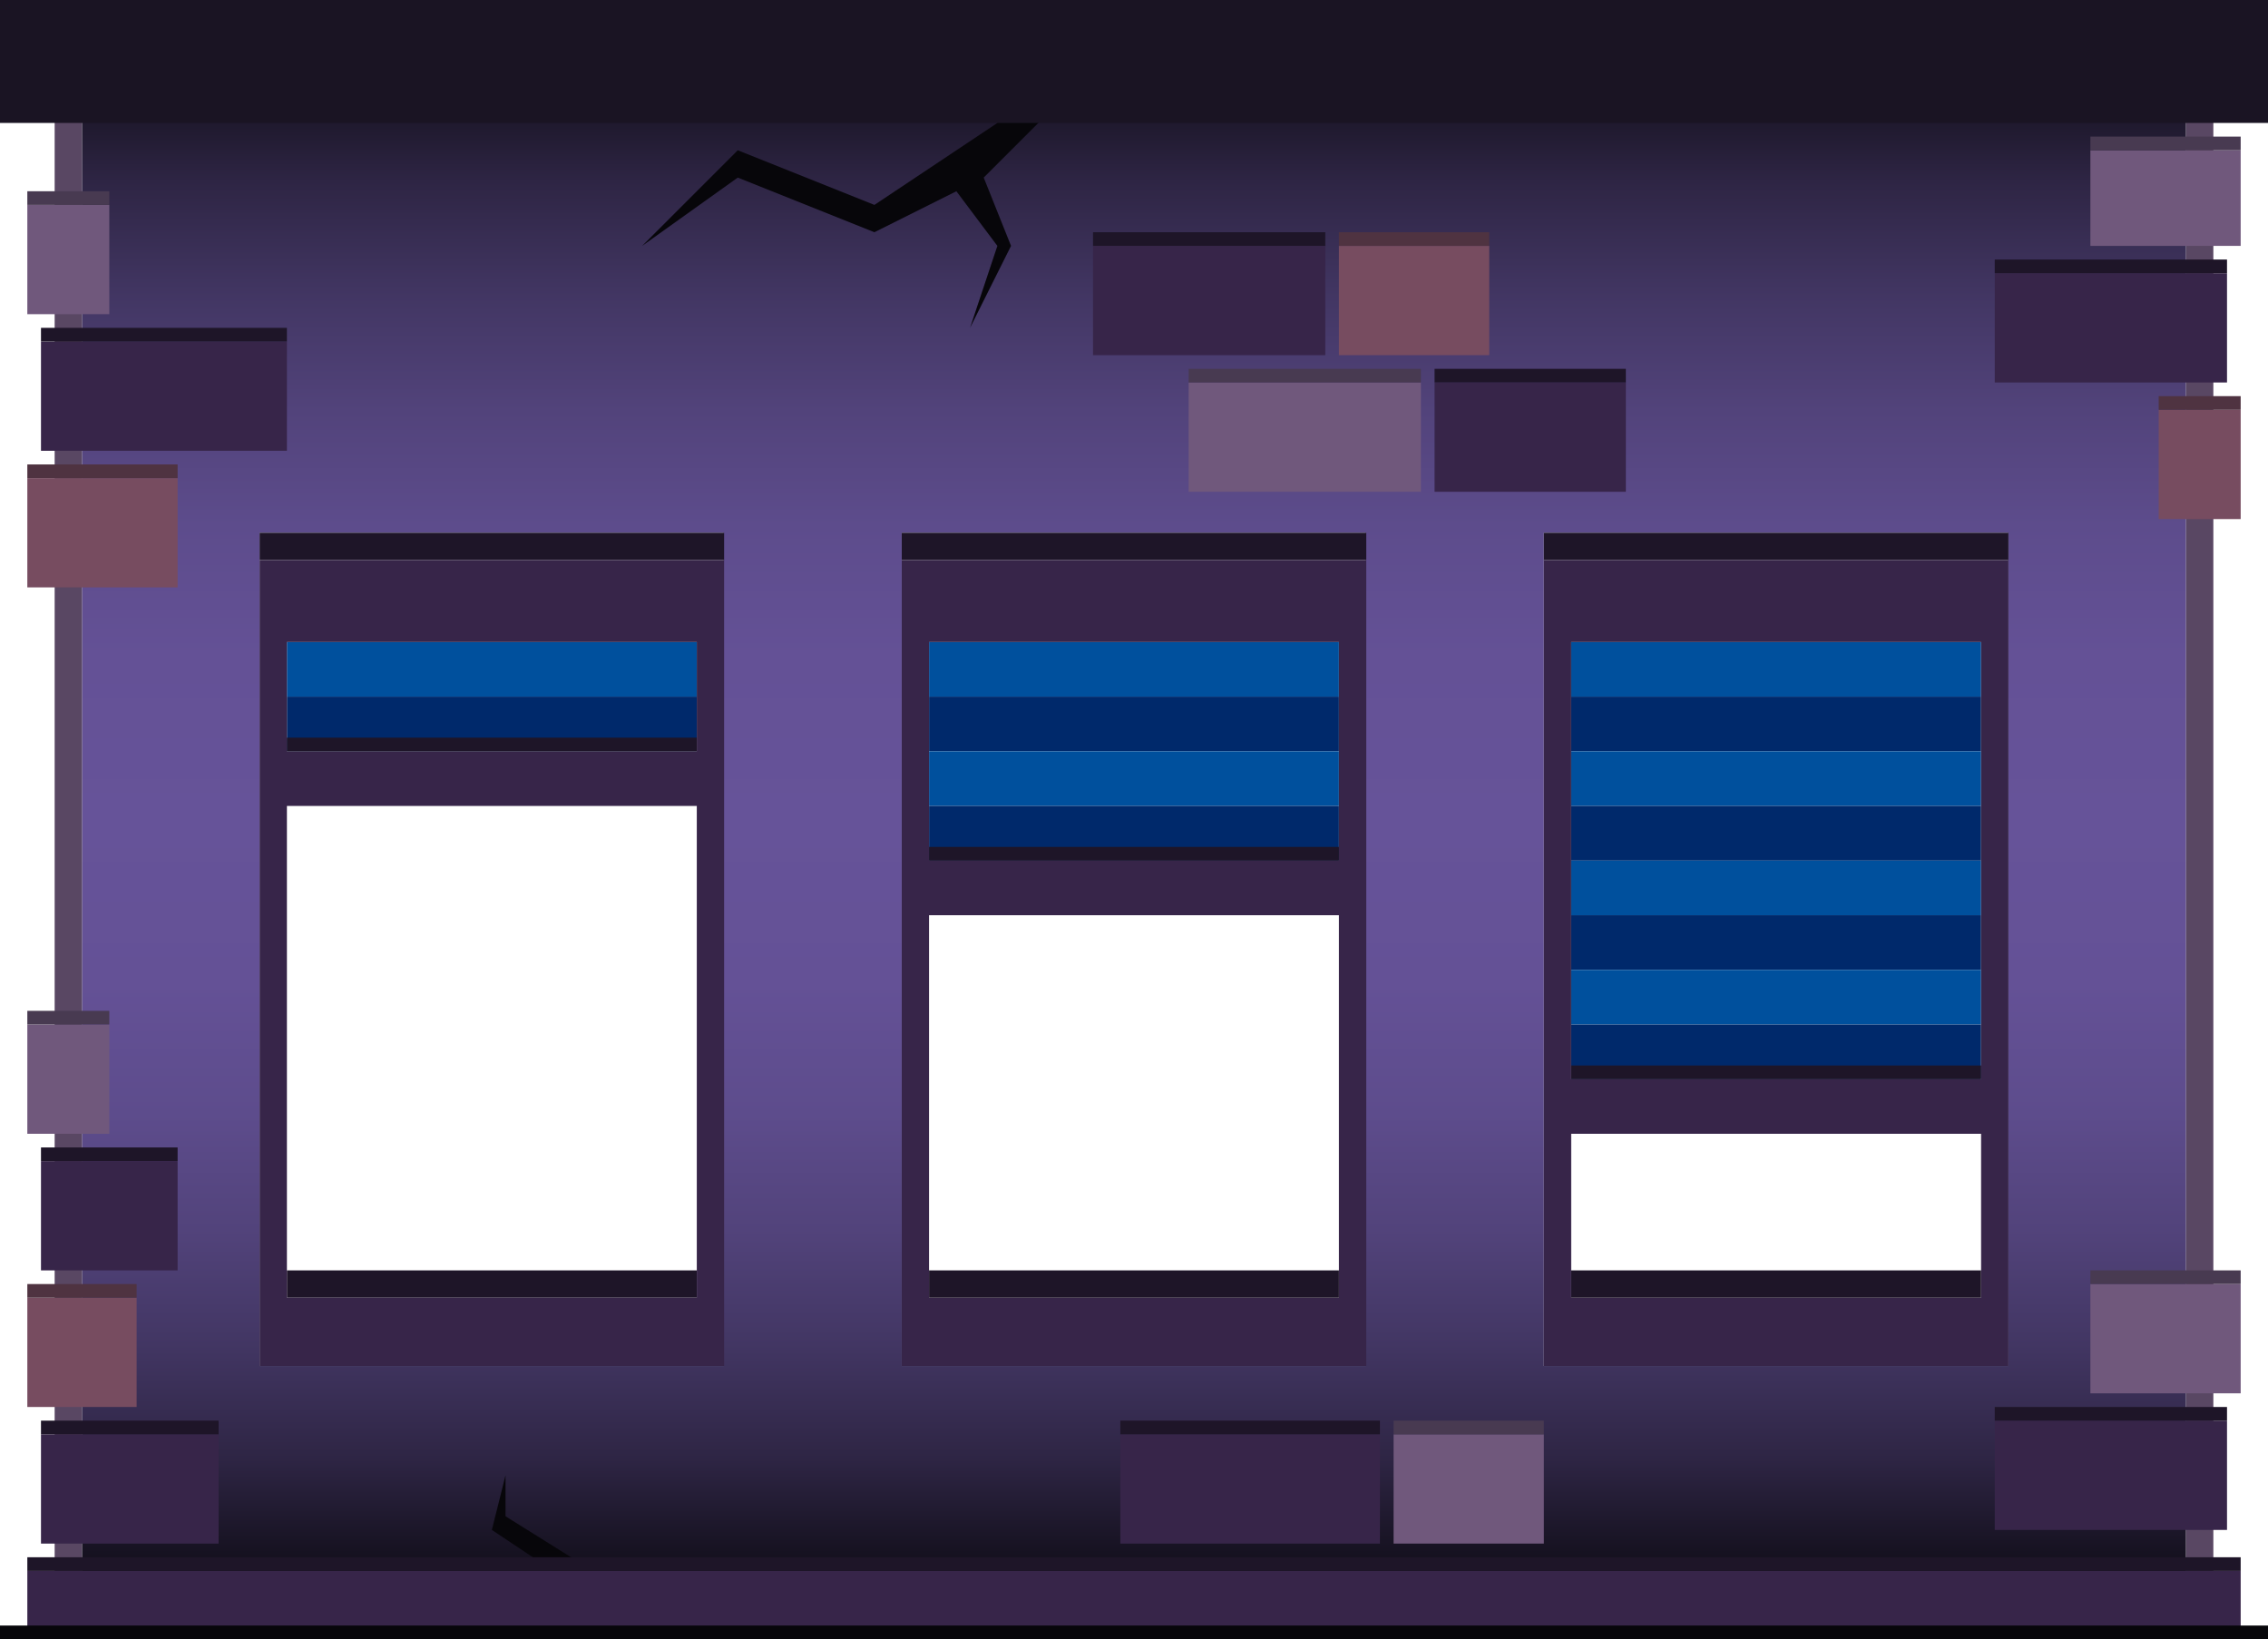 <svg xmlns="http://www.w3.org/2000/svg" xmlns:xlink="http://www.w3.org/1999/xlink" viewBox="0 0 1494 1080"><defs><style>.cls-1{fill:url(#Новый_образец_градиентной_зал_2);}.cls-2{fill:#594763;}.cls-3{fill:#07060a;}.cls-4{fill:#372549;}.cls-5{fill:#1e1528;}.cls-6{fill:#1a1423;}.cls-7{fill:#70587c;}.cls-8{fill:#483a51;}.cls-9{fill:#774c60;}.cls-10{fill:#4f3341;}.cls-11{fill:#00509d;}.cls-12{fill:#00296b;}</style><linearGradient id="Новый_образец_градиентной_зал_2" x1="747" y1="1" x2="747" y2="1080" gradientUnits="userSpaceOnUse"><stop offset="0"/><stop offset="0.05" stop-color="#15111f"/><stop offset="0.11" stop-color="#2e2544"/><stop offset="0.18" stop-color="#423663"/><stop offset="0.25" stop-color="#52437b"/><stop offset="0.32" stop-color="#5d4c8c"/><stop offset="0.4" stop-color="#645196"/><stop offset="0.5" stop-color="#665399"/><stop offset="0.6" stop-color="#645196"/><stop offset="0.68" stop-color="#5d4c8c"/><stop offset="0.75" stop-color="#52437b"/><stop offset="0.82" stop-color="#423663"/><stop offset="0.89" stop-color="#2e2544"/><stop offset="0.95" stop-color="#15111f"/><stop offset="1"/></linearGradient></defs><g id="Layer_2" data-name="Layer 2"><g id="Final_outside" data-name="Final outside"><g id="_1_-_FAQ_-_Outside" data-name="1 - FAQ - Outside"><g id="level"><g id="wall"><path class="cls-1" d="M54,1V1080H1440V1ZM476.71,900H171V351H476.71Zm423,0H594V351H899.71Zm423,0H1017V351h305.71Z"/><rect class="cls-2" x="1440" y="1" width="18" height="1079"/><rect class="cls-2" x="36" y="1" width="18" height="1079"/><g id="_2" data-name="2"><polygon class="cls-3" points="657 81 576 135 486 99 423 162 486 117 576 153 630 126 657 162 639 216 666 162 648 117 693 72 657 54 657 81"/><polygon class="cls-3" points="378 1044 324 1008 333 972 333 999 405 1044 378 1044"/></g><rect class="cls-4" x="18" y="1035" width="1458" height="45"/><rect class="cls-3" y="1071" width="1494" height="9"/><rect class="cls-5" x="18" y="1026" width="1458" height="9"/><rect class="cls-6" width="1494" height="81"/></g><g id="Bricks"><rect class="cls-4" x="27" y="225" width="162" height="72"/><rect class="cls-5" x="27" y="216" width="162" height="9"/><rect class="cls-7" x="783" y="252" width="153" height="72" transform="translate(1719 576) rotate(180)"/><rect class="cls-8" x="783" y="243" width="153" height="9" transform="translate(1719 495) rotate(180)"/><rect class="cls-4" x="1314" y="180" width="153" height="72"/><rect class="cls-5" x="1314" y="171" width="153" height="9"/><rect class="cls-4" x="1314" y="936" width="153" height="72"/><rect class="cls-5" x="1314" y="927" width="153" height="9"/><rect class="cls-9" x="18" y="315" width="99" height="72"/><rect class="cls-10" x="18" y="306" width="99" height="9"/><rect class="cls-7" x="18" y="135" width="54" height="72"/><rect class="cls-8" x="18" y="126" width="54" height="9"/><rect class="cls-7" x="18" y="675" width="54" height="72"/><rect class="cls-8" x="18" y="666" width="54" height="9"/><rect class="cls-9" x="1422" y="270" width="54" height="72"/><rect class="cls-10" x="1422" y="261" width="54" height="9"/><rect class="cls-4" x="27" y="945" width="117" height="72"/><rect class="cls-5" x="27" y="936" width="117" height="9"/><rect class="cls-4" x="738" y="945" width="171" height="72"/><rect class="cls-5" x="738" y="936" width="171" height="9"/><rect class="cls-9" x="18" y="855" width="72" height="72"/><rect class="cls-10" x="18" y="846" width="72" height="9"/><rect class="cls-9" x="882" y="162" width="99" height="72" transform="translate(1863 396) rotate(180)"/><rect class="cls-10" x="882" y="153" width="99" height="9" transform="translate(1863 315) rotate(180)"/><rect class="cls-4" x="945" y="252" width="126" height="72" transform="translate(2016 576) rotate(180)"/><rect class="cls-5" x="945" y="243" width="126" height="9" transform="translate(2016 495) rotate(180)"/><rect class="cls-4" x="720" y="162" width="153" height="72" transform="translate(1593 396) rotate(180)"/><rect class="cls-5" x="720" y="153" width="153" height="9" transform="translate(1593 315) rotate(180)"/><rect class="cls-7" x="918" y="945" width="99" height="72"/><rect class="cls-8" x="918" y="936" width="99" height="9"/><rect class="cls-4" x="27" y="765" width="90" height="72"/><rect class="cls-5" x="27" y="756" width="90" height="9"/><rect class="cls-7" x="1377" y="99" width="99" height="63"/><rect class="cls-8" x="1377" y="90" width="99" height="9"/><rect class="cls-7" x="1377" y="846" width="99" height="72"/><rect class="cls-8" x="1377" y="837" width="99" height="9"/></g></g><g id="wall-2" data-name="wall"><rect class="cls-5" x="594" y="351" width="306" height="18"/><rect class="cls-11" x="612" y="423" width="270" height="36"/><rect class="cls-12" x="612" y="459" width="270" height="36"/><rect class="cls-11" x="612" y="495" width="270" height="36"/><rect class="cls-12" x="612" y="531" width="270" height="36"/><path class="cls-4" d="M882,369H594V900H900V369Zm0,486H612V603H882Zm0-288H612V423H882Z"/><rect class="cls-5" x="612" y="837" width="270" height="18"/><rect class="cls-5" x="612" y="558" width="270" height="9"/></g><g id="Window"><rect class="cls-5" x="171" y="351" width="306" height="18"/><rect class="cls-5" x="189" y="837" width="270" height="18"/><rect class="cls-11" x="189" y="423" width="270" height="36"/><rect class="cls-12" x="189" y="459" width="270" height="36"/><path class="cls-4" d="M459,369H171V900H477V369Zm0,486H189V531H459Zm0-360H189V423H459Z"/><rect class="cls-5" x="189" y="486" width="270" height="9"/></g><g id="Window-2" data-name="Window"><rect class="cls-5" x="1017" y="351" width="306" height="18"/><rect class="cls-11" x="1035" y="423" width="270" height="36"/><rect class="cls-12" x="1035" y="459" width="270" height="36"/><rect class="cls-11" x="1035" y="495" width="270" height="36"/><rect class="cls-12" x="1035" y="531" width="270" height="36"/><rect class="cls-11" x="1035" y="567" width="270" height="36"/><rect class="cls-12" x="1035" y="603" width="270" height="36"/><rect class="cls-11" x="1035" y="639" width="270" height="36"/><rect class="cls-12" x="1035" y="675" width="270" height="36"/><path class="cls-4" d="M1305,369H1017V900h306V369Zm0,486H1035V747h270Zm0-144H1035V423h270Z"/><rect class="cls-5" x="1035" y="837" width="270" height="18"/><rect class="cls-5" x="1035" y="702" width="270" height="9"/></g></g></g></g></svg>